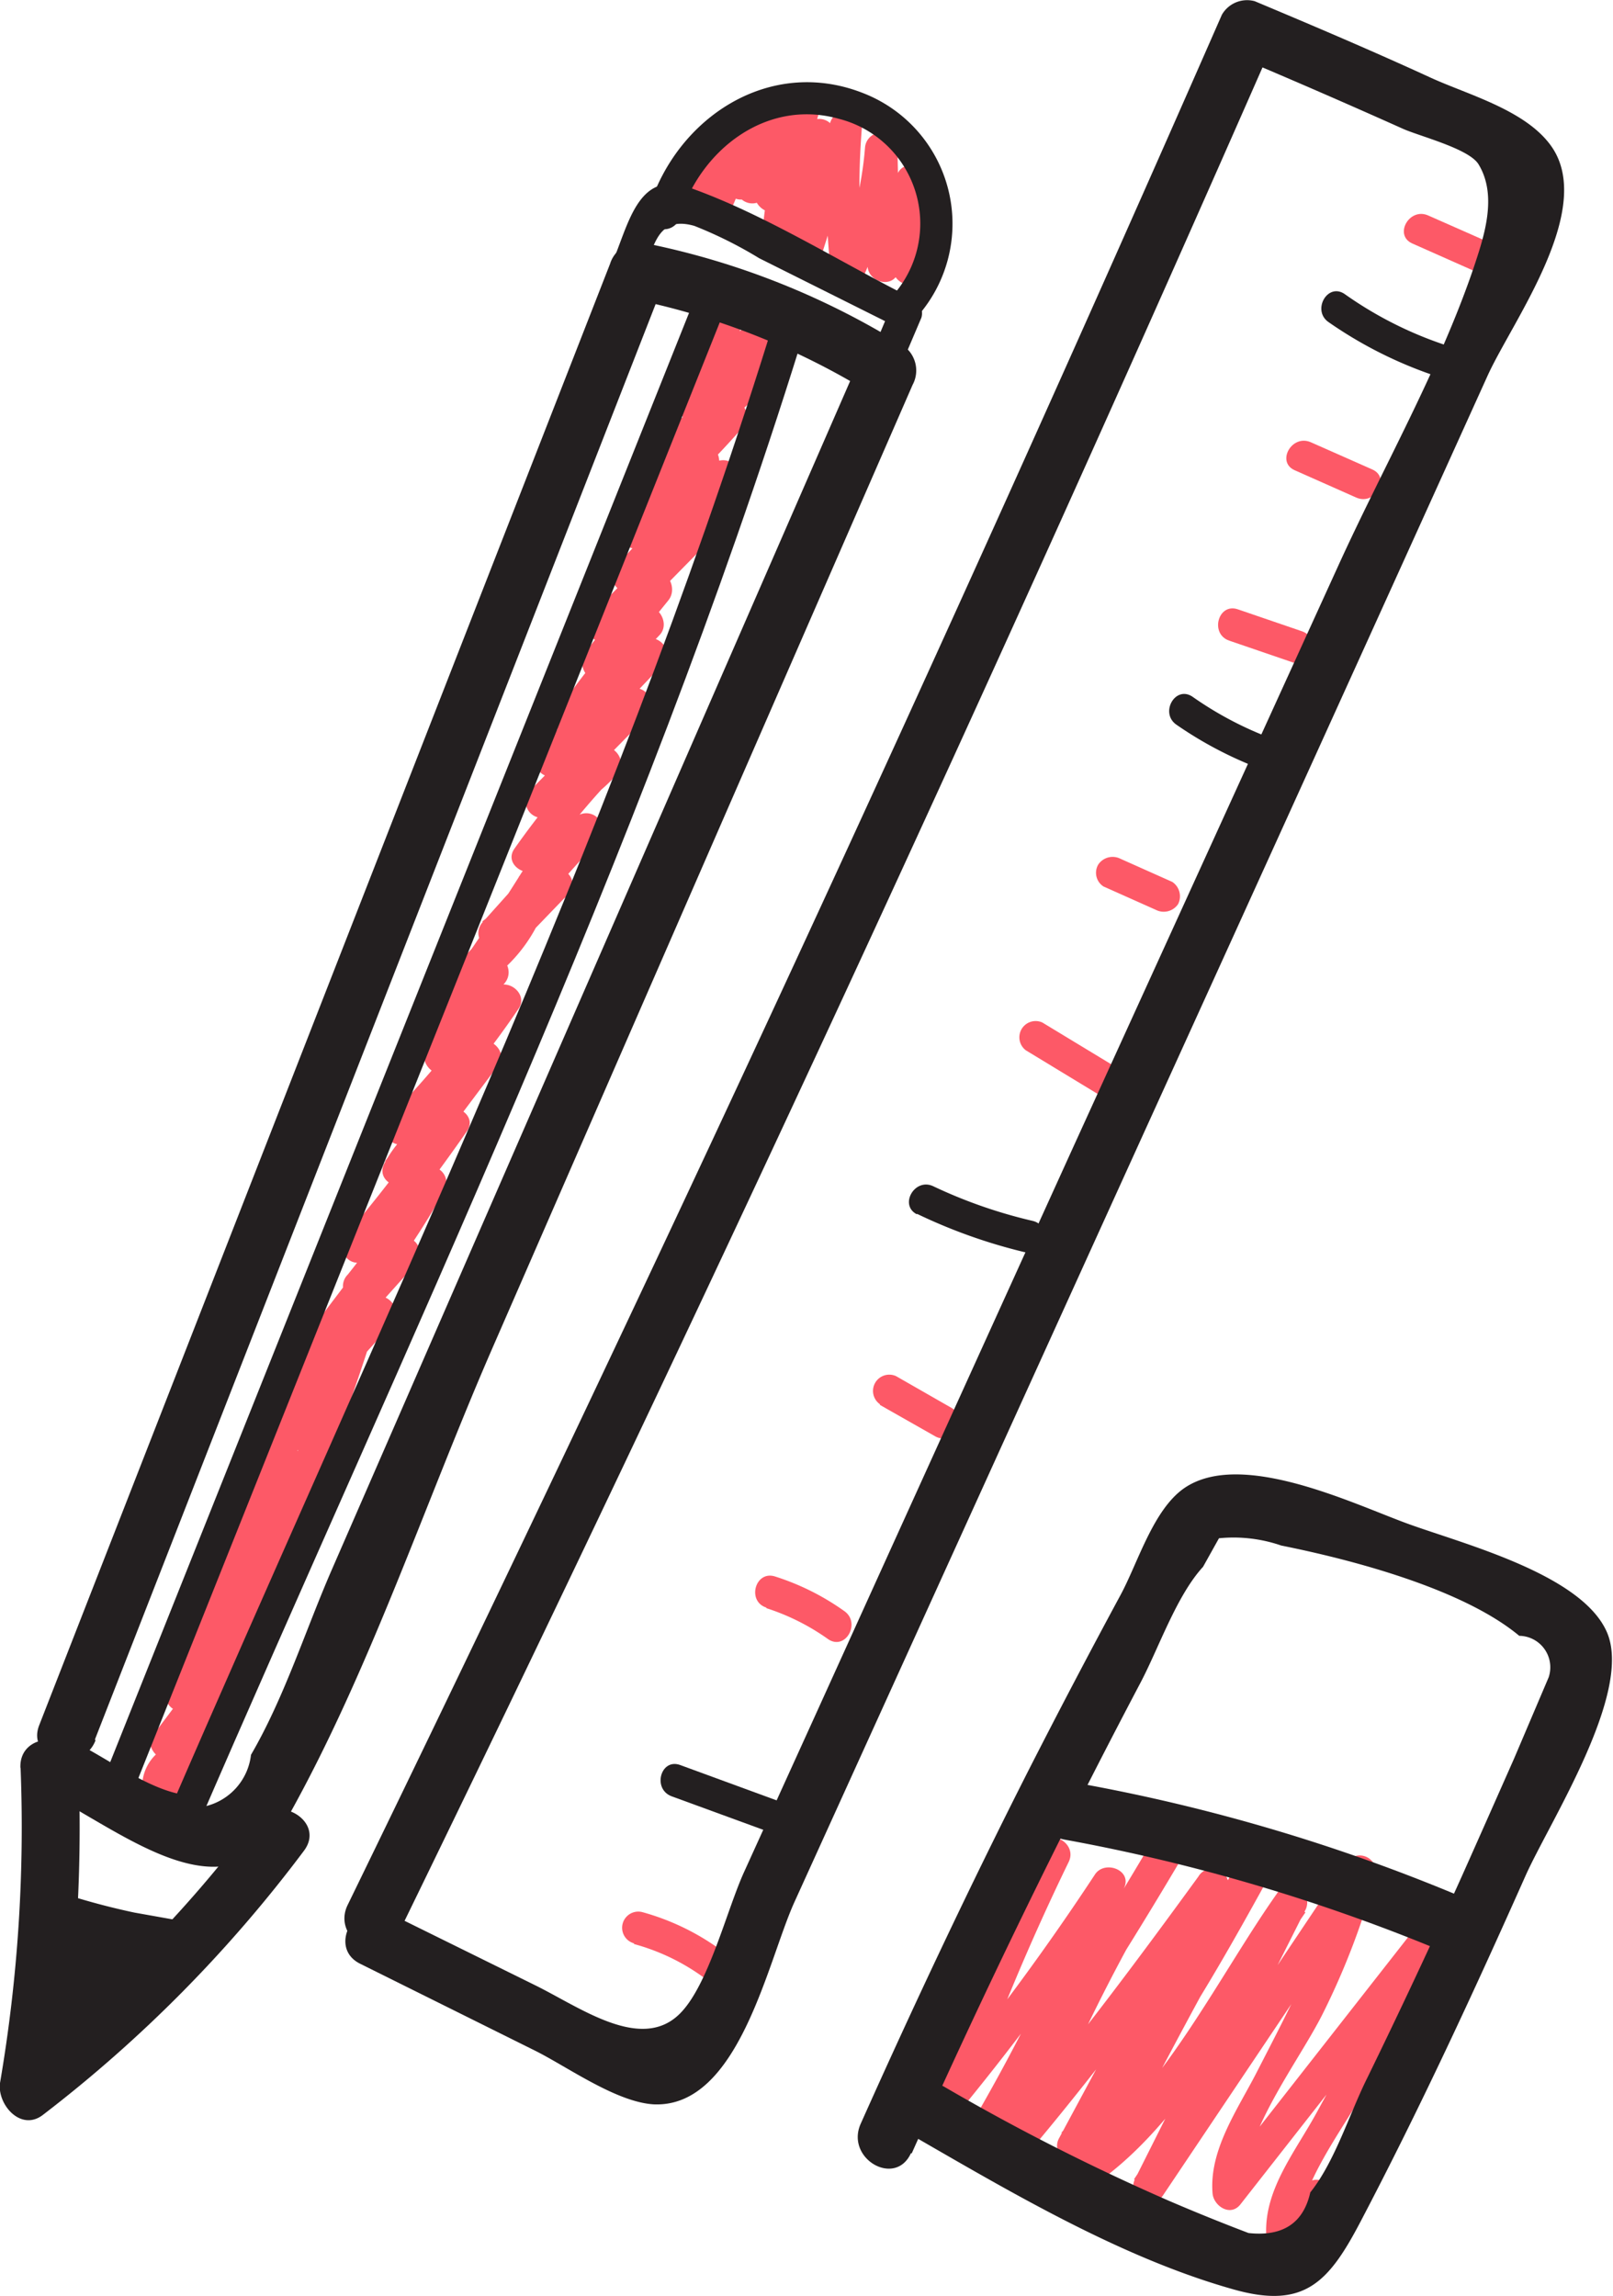 <svg id="Layer_1" data-name="Layer 1" xmlns="http://www.w3.org/2000/svg" viewBox="0 0 93.25 132.75">
  <defs>
    <style>
      .cls-1 {
        fill: #fd5967;
      }

      .cls-2 {
        fill: #231f20;
      }
    </style>
  </defs>
  <title>stationary</title>
  <g>
    <path class="cls-1" d="M413.66,239.92a5.39,5.39,0,0,0-.68,2.44.94.94,0,0,0,1.74.47c.41-.86.81-1.72,1.21-2.59l-1.71-.22.46,2c.17.73,1.39,1,1.71.22A16.2,16.2,0,0,0,417.6,238l-1.83-.25a14.19,14.19,0,0,0,.28,3.56c.2,1,1.49.75,1.8,0a26.52,26.52,0,0,0,1.16-3.46l-1.81-.5-.63,3.68a.94.94,0,0,0,1.71.72,19.56,19.56,0,0,0,1.91-4l-1.81-.5c-.25,1.41-.5,2.82-.76,4.23-.17,1,1.22,1.75,1.71.72a30.07,30.07,0,0,0,2.08-5.62.93.93,0,0,0-1.8-.49,39.41,39.41,0,0,0-1.59,8.26c-.08,1,1.3,1.23,1.74.48a20.75,20.75,0,0,0,2.49-6.34.93.93,0,0,0-1.8-.5,12.57,12.57,0,0,0-.67,6.89c.16,1,1.55.81,1.8,0q1.1-3.44,2.17-6.87l-1.84-.25a44.6,44.6,0,0,0,.12,8.49c.09.81,1.3,1.41,1.74.47a22.6,22.6,0,0,0,2.06-7.78H424l.15,6.86c0,.88,1.32,1.34,1.74.47a20.21,20.21,0,0,0,1.75-5.15l-1.84-.25a31,31,0,0,0-.19,5.1c0,.85,1.32,1.37,1.74.47l1-2.15c.5-1.09-1.11-2-1.62-.95l-1,2.15,1.75.48a31,31,0,0,1,.19-5.1c.13-1-1.63-1.28-1.83-.24a19.09,19.09,0,0,1-1.56,4.7l1.74.47-.15-6.86a.94.94,0,0,0-1.87,0,19.6,19.6,0,0,1-1.81,6.84l1.75.47a44.6,44.6,0,0,1-.12-8.49c.09-1.09-1.53-1.22-1.83-.25q-1.09,3.44-2.17,6.88h1.8a10.81,10.81,0,0,1,.67-5.9l-1.8-.5a19.53,19.53,0,0,1-2.3,5.89l1.74.47a37.36,37.36,0,0,1,1.52-7.77l-1.8-.49a28.35,28.35,0,0,1-1.89,5.17l1.71.72c.25-1.41.5-2.82.76-4.23a.94.94,0,0,0-1.81-.5,16.82,16.82,0,0,1-1.71,3.58l1.71.72.63-3.67c.2-1.17-1.5-1.69-1.81-.5a25.06,25.06,0,0,1-1.15,3.46h1.8a11.69,11.69,0,0,1-.21-3.06c0-1-1.69-1.3-1.84-.25a14.23,14.23,0,0,1-1,3.78l1.71.22-.46-2a.94.94,0,0,0-1.7-.22c-.41.86-.81,1.73-1.21,2.59l1.74.47c.14-.5.29-1,.43-1.5.57-1.06-1-2-1.62-.94Z" transform="translate(-373.99 -230.43)"/>
    <path class="cls-1" d="M414.86,248.84l-.88,3a.94.94,0,0,0,1.47,1.13l3-2.47-1.32-1.33-3.63,4.13c-.67.76.19,2.06,1.14,1.47l4.16-2.63-1.13-1.47-6,5.52c-.9.82.41,2.08,1.32,1.32a11.7,11.7,0,0,1,3.66-2.31l-1.14-1.47a53.42,53.42,0,0,1-4.95,5c-.78.7.25,2.08,1.13,1.47l3.44-2.4L414,256.37a29.41,29.41,0,0,1-3.94,4.18l1.32,1.33a17.5,17.5,0,0,1,4.86-3.16l-1.14-1.46-5.44,5.83a.93.93,0,0,0,1.32,1.32,18.55,18.55,0,0,1,4.07-2.89L414,260.05l-5.81,5.9c-.72.73.23,2.09,1.13,1.47l3.16-2.18-1.13-1.47-3.5,4.32c-.61.75.21,2.16,1.13,1.47l3-2.26-1.13-1.47a46.2,46.2,0,0,0-4.67,5.77c-.64.93.71,1.76,1.47,1.13l4.66-3.84L411,267.56l-5.85,6.16c-.71.74.21,2.06,1.14,1.46l5-3.19-1.13-1.47-5.52,5.61a.94.94,0,0,0,.91,1.56,7.74,7.74,0,0,0,4.09-2.48c.81-.88-.5-2.2-1.33-1.32a51.4,51.4,0,0,0-4.58,5.61c-.59.84.52,1.63,1.28,1.28l3.42-1.59-1.13-1.47-5.38,6a.93.93,0,0,0,1.32,1.32l3.61-2.86-1.32-1.32-5,5.19c-.71.75.21,2.06,1.13,1.47a8.89,8.89,0,0,0,4.19-5.91.94.94,0,0,0-1.71-.72q-2.42,3.87-5.11,7.55c-.62.85.78,1.93,1.47,1.13a6.85,6.85,0,0,1,2.52-2.13l-1.13-1.47a24,24,0,0,0-3.3,5.09c-.43.89.74,2,1.47,1.14a13,13,0,0,1,3.62-3.1l-1.28-1.28a53.84,53.84,0,0,1-5.92,7.2l1.32,1.32a27.09,27.09,0,0,1,4.72-4L401.2,291l-4.95,6.57,1.62.95,2.77-2.4-1.28-1.28c-1.69,2.43-3.47,4.77-5.37,7-.65.78.17,2,1.14,1.47a13.91,13.91,0,0,0,4.58-4.19l-1.62-.94a42.71,42.71,0,0,1-4,5.95.93.93,0,0,0,1.32,1.32l2.54-2-1.32-1.32-5.45,6.07,1.47,1.13c1.35-1.78,2.7-3.57,4.06-5.35l-1.62-.94-4.28,7.14a.94.94,0,0,0,1.47,1.13l4.34-4.46-1.32-1.33c-1.87,2.09-3.74,4.17-5.6,6.26l1.32,1.32a13.57,13.57,0,0,1,2.6-2.59l-1.47-1.13a40,40,0,0,1-5.2,6.88c-.7.74.22,2.1,1.13,1.47l3-2.05-1.28-1.28a20.44,20.44,0,0,1-2.54,3.68.94.94,0,0,0,1.33,1.32l3.33-3.07-1.47-1.14a33.45,33.45,0,0,1-4.58,6l1.32,1.32a9.69,9.69,0,0,1,2.68-2.62l-1.28-1.28a40.66,40.66,0,0,1-4.17,6.08.94.94,0,0,0,1.33,1.32l2.23-2L386.51,323c-.94,1.68-1.89,3.35-2.84,5a.94.94,0,0,0,1.47,1.13l3.17-2.56-1.47-1.14q-2,2.67-4,5.32c-.56.74.54,1.8,1.28,1.28l3-2.12-1.28-1.28a16.65,16.65,0,0,1-3.35,4.43L384,334l.67-1.1-1.56-.91-1,2.11,1.61.95a155,155,0,0,0,11.71-27.16c.34-1.05-1.13-1.56-1.71-.72l-3,4.47c-.68,1,.94,1.93,1.61.94l3-4.46-1.71-.73a152.47,152.47,0,0,1-11.52,26.71.94.94,0,0,0,1.61.95,4.34,4.34,0,0,0,1.22-2.56.94.94,0,0,0-1.56-.91,2.56,2.56,0,0,0-1.15,1.92.94.94,0,0,0,1.56.91,17.84,17.84,0,0,0,3.65-4.81c.4-.77-.47-1.85-1.28-1.28l-3,2.13,1.28,1.27,4-5.31c.69-.91-.72-1.75-1.47-1.14l-3.17,2.57,1.47,1.14q1.41-2.52,2.84-5a.94.94,0,0,0-1.47-1.13l-2.24,2,1.33,1.32a45,45,0,0,0,4.46-6.46c.42-.75-.49-1.86-1.28-1.27a14.55,14.55,0,0,0-3.06,2.91c-.73.91.47,2.21,1.32,1.32a36.14,36.14,0,0,0,4.88-6.39.94.94,0,0,0-1.47-1.13l-3.34,3.07,1.33,1.32a32.65,32.65,0,0,0,2.82-4.06c.46-.77-.48-1.83-1.28-1.28l-2.95,2.06,1.13,1.47a41.47,41.47,0,0,0,5.5-7.27c.58-1-.69-1.74-1.47-1.13a13.57,13.57,0,0,0-2.6,2.59c-.72.92.5,2.24,1.32,1.32l5.6-6.25c.8-.89-.48-2.19-1.32-1.33L391,310.09l1.46,1.13,4.29-7.14c.63-1.06-.91-1.87-1.62-.94l-4.05,5.35c-.64.84.76,1.91,1.47,1.13l5.44-6.07a.93.93,0,0,0-1.32-1.32l-2.54,2,1.32,1.32a46.72,46.72,0,0,0,4.26-6.33.94.94,0,0,0-1.62-.94,9.3,9.3,0,0,1-3.91,3.52l1.14,1.47c2-2.4,3.87-4.86,5.66-7.43.59-.85-.52-1.62-1.28-1.28a6.85,6.85,0,0,0-3.45,3.07c-.64,1.06.91,1.88,1.62.95l4.94-6.58c.57-.75-.53-1.78-1.28-1.28a31.1,31.1,0,0,0-5.09,4.29c-.83.87.48,2.18,1.32,1.32a54.33,54.33,0,0,0,6.21-7.58c.55-.79-.5-1.73-1.28-1.28a14.18,14.18,0,0,0-4,3.39l1.47,1.14a21.44,21.44,0,0,1,3-4.72c.65-.77-.16-2-1.13-1.46a10.85,10.85,0,0,0-2.9,2.42l1.47,1.13c1.79-2.46,3.49-5,5.1-7.55l-1.71-.72a6.18,6.18,0,0,1-3.32,4.79l1.13,1.47,5-5.19c.86-.89-.4-2-1.32-1.32l-3.61,2.86,1.32,1.32,5.38-6a.94.94,0,0,0-1.13-1.47L404,279.16l1.28,1.28a44.21,44.21,0,0,1,4.29-5.23l-1.33-1.32-3.25,2c.3.52.6,1,.91,1.56l5.51-5.61c.73-.74-.22-2.06-1.13-1.47l-5,3.2,1.14,1.47,5.84-6.15c.85-.89-.4-2.08-1.32-1.33l-4.66,3.85,1.47,1.13a43.43,43.43,0,0,1,4.37-5.39c.7-.73-.25-2.12-1.13-1.46L408,268l1.13,1.47,3.5-4.33c.61-.75-.18-2.12-1.13-1.47l-3.16,2.18,1.13,1.47q2.91-2.94,5.81-5.9a.93.93,0,0,0-1.13-1.46,19.72,19.72,0,0,0-4.45,3.18l1.32,1.32,5.45-5.83a.94.94,0,0,0-1.14-1.47,19.92,19.92,0,0,0-5.23,3.44c-.9.81.42,2.11,1.32,1.33a30.63,30.63,0,0,0,3.95-4.18c.58-.76-.18-2.14-1.14-1.47l-3.43,2.39,1.13,1.47a54.77,54.77,0,0,0,5-5,.94.94,0,0,0-1.14-1.46,18.15,18.15,0,0,0-4,2.6l1.32,1.32,6-5.52a.94.94,0,0,0-1.13-1.47l-4.17,2.63,1.14,1.47,3.62-4.12a.94.94,0,0,0-1.32-1.33l-3,2.48,1.47,1.13a9,9,0,0,0,1.06-3.45c.2-1.18-1.6-1.69-1.8-.5Z" transform="translate(-373.99 -230.43)"/>
    <path class="cls-1" d="M455.62,244.5l3.85,1.71c1.09.48,2-1.13.94-1.62l-3.85-1.7c-1.09-.49-2,1.12-.94,1.61Z" transform="translate(-373.99 -230.43)"/>
    <path class="cls-1" d="M448.82,257.61l3.58,1.59c1.09.48,2-1.13.94-1.62L449.77,256c-1.1-.48-2,1.13-.95,1.61Z" transform="translate(-373.99 -230.43)"/>
    <path class="cls-1" d="M445.05,267.47l3.71,1.27c1.14.39,1.63-1.42.5-1.81l-3.71-1.27c-1.14-.39-1.63,1.42-.5,1.81Z" transform="translate(-373.99 -230.43)"/>
    <path class="cls-1" d="M437.82,281.7l3,1.34a1,1,0,0,0,1.28-.34,1,1,0,0,0-.34-1.28l-3-1.34a1,1,0,0,0-1.28.34.94.94,0,0,0,.33,1.28Z" transform="translate(-373.99 -230.43)"/>
    <path class="cls-1" d="M433.3,291.16l4.15,2.52a.94.94,0,0,0,.94-1.62l-4.14-2.51a.94.94,0,0,0-.95,1.61Z" transform="translate(-373.99 -230.43)"/>
    <path class="cls-1" d="M424.86,311.66l3.17,1.8a.94.94,0,0,0,1-1.61L425.8,310a.94.94,0,0,0-.94,1.62Z" transform="translate(-373.99 -230.43)"/>
    <path class="cls-1" d="M418.29,323.41a13,13,0,0,1,3.57,1.79c1,.69,1.92-.93.94-1.62a14.39,14.39,0,0,0-4-2c-1.15-.37-1.65,1.44-.5,1.8Z" transform="translate(-373.99 -230.43)"/>
    <path class="cls-1" d="M410.64,342.83a12.32,12.32,0,0,1,4.12,2c1,.71,1.91-.91.95-1.62a14,14,0,0,0-4.57-2.22.93.93,0,0,0-.5,1.8Z" transform="translate(-373.99 -230.43)"/>
    <path class="cls-1" d="M434.11,337.16a138.79,138.79,0,0,0-5.92,14.08c-.3.86,1,1.63,1.56.91a151.12,151.12,0,0,0,9.11-12.39l-1.71-.72a113.59,113.59,0,0,1-7.48,15,.94.94,0,0,0,1.61.95q6-8.56,11.3-17.59a.94.94,0,0,0-1.62-.94,109.06,109.06,0,0,0-8.69,17.06c-.34.86,1,1.6,1.57.91,3.89-4.65,7.49-9.52,11.05-14.42l-1.61-.94-8.07,15c-.48.89.74,2,1.47,1.13,4.16-4.75,7.29-10.13,10.33-15.64a.94.94,0,0,0-1.62-.95q-4.59,8.1-8.8,16.41c-.37.74.47,1.89,1.28,1.28C442.72,352.63,446,346,449.46,341l-1.62-1-8.25,16.45a.94.94,0,0,0,1.61.95l12.26-18.28-1.71-.72c-1.14,4.23-3.13,8-5.11,11.85-1.1,2.15-2.76,4.49-2.55,7,.06.71,1,1.36,1.59.66l11.88-15.16-1.47-1.14-6,11c-1.24,2.26-3,4.4-2.9,7a1,1,0,0,0,1.6.66l2-2.19c.81-.89-.51-2.22-1.32-1.32l-2,2.19,1.59.66c-.12-2.74,2.74-6.28,4-8.64l4.63-8.45c.48-.89-.79-2-1.47-1.14l-11.88,15.17,1.6.66c-.28-3.28,3.18-7.61,4.57-10.45a43.08,43.08,0,0,0,3-7.89.94.94,0,0,0-1.71-.72q-6.12,9.15-12.25,18.28l1.61.95q4.13-8.24,8.26-16.45a.94.94,0,0,0-1.62-1c-3.2,4.53-6.46,11.22-10.91,14.61l1.28,1.28q4.2-8.31,8.8-16.4l-1.62-.95c-3,5.37-6,10.64-10,15.27l1.47,1.13q4-7.5,8.06-15a.93.93,0,0,0-1.61-.94c-3.47,4.77-7,9.51-10.77,14l1.57.91a105.35,105.35,0,0,1,8.5-16.62l-1.62-.94q-5.26,9-11.29,17.58l1.61.95A116,116,0,0,0,439,339.53c.4-1-1.16-1.56-1.71-.72a144.14,144.14,0,0,1-8.81,12l1.56.91a135.81,135.81,0,0,1,5.73-13.63c.53-1.08-1.09-2-1.61-.95Z" transform="translate(-373.99 -230.43)"/>
    <path class="cls-2" d="M379.48,331q16.5-42.24,33-84.49l-2.07,1.18a42.18,42.18,0,0,1,14,5.53l-.6-2.3-20.4,46.78-10.2,23.4c-1.54,3.52-2.77,7.46-4.71,10.79a3.46,3.46,0,0,1-2.75,3l-1.5-.76c-2-.46-4.21-2.13-6-3s-3.63,1.93-1.7,2.9c4.68,2.36,10.65,7.61,14.1,1.43,4.71-8.42,7.92-18.15,11.77-27l24.33-55.78a1.75,1.75,0,0,0-.61-2.31,44.93,44.93,0,0,0-14.81-5.87,1.75,1.75,0,0,0-2.07,1.18q-16.5,42.24-33,84.49c-.79,2,2.47,2.89,3.25.89Z" transform="translate(-373.99 -230.43)"/>
    <path class="cls-2" d="M375.18,332.65A87.67,87.67,0,0,1,374,350.81c-.22,1.24,1.17,2.9,2.47,1.9a78.52,78.52,0,0,0,15.09-15.27c1.3-1.73-1.62-3.41-2.9-1.69a72.78,72.78,0,0,1-13.89,14.05l2.47,1.9a90.69,90.69,0,0,0,1.29-19.05c-.08-2.16-3.45-2.17-3.36,0Z" transform="translate(-373.99 -230.43)"/>
    <path class="cls-2" d="M397,342.27Q423.37,288.14,447.56,233l-1.9.77q4.74,2,9.4,4.09c.93.43,3.83,1.15,4.4,2.06,1.13,1.84.31,4.23-.28,6-2,5.89-5.28,11.62-7.85,17.28L436,296.83q-7.44,16.38-14.87,32.76L417,338.68c-1,2.2-2.06,6.56-3.72,8.19-2.25,2.22-5.77-.39-8.38-1.67l-8.39-4.14c-1.93-1-3.64,1.95-1.7,2.91l10.06,5c1.85.91,4.72,3,6.91,3.13,4.92.22,6.58-8.26,8.13-11.68l20.25-44.58Q450.1,274,460,252.13c1.45-3.18,6.34-9.74,3.59-13.36-1.51-2-4.74-2.87-6.85-3.83-3.37-1.55-6.78-3-10.21-4.44a1.68,1.68,0,0,0-1.9.78q-24.18,55.14-50.54,109.29c-.95,1.94,1.95,3.65,2.9,1.7Z" transform="translate(-373.99 -230.43)"/>
    <path class="cls-2" d="M426.7,354.93q6.17-13.83,13.24-27.24c1.05-2,2.07-5,3.6-6.67l.92-1.65a8.46,8.46,0,0,1,3.6.42c4.14.83,10.51,2.51,13.76,5.22a1.82,1.82,0,0,1,1.7,2.4q-1,2.35-2,4.7c-1,2.26-2,4.52-3,6.76q-2.65,5.89-5.49,11.71c-1,2-1.87,4.84-3.29,6.61q-.6,2.67-3.57,2.35-2.34-.89-4.64-1.88a125.69,125.69,0,0,1-12.94-6.57,1.68,1.68,0,0,0-1.7,2.9c5.72,3.3,12,7,18.38,8.8,4.1,1.17,5.52-.37,7.37-3.9,3.43-6.54,6.54-13.26,9.54-20,1.37-3.08,6.27-10.64,4.69-14.13-1.5-3.34-8.35-5.08-11.52-6.24s-9.6-4.29-12.88-2.06c-1.81,1.24-2.69,4.32-3.7,6.19q-2.7,5-5.28,10.06c-3.43,6.76-6.66,13.61-9.75,20.53-.87,2,2,3.67,2.91,1.69Z" transform="translate(-373.99 -230.43)"/>
    <path class="cls-2" d="M435.52,336.79a106.54,106.54,0,0,1,22.24,6.62c2,.84,2.86-2.41.89-3.24a105.27,105.27,0,0,0-22.23-6.62c-2.12-.39-3,2.85-.9,3.24Z" transform="translate(-373.99 -230.43)"/>
    <path class="cls-2" d="M411,246.72c.78-1.75.81-3.89,3.13-3.23a24.28,24.28,0,0,1,3.75,1.87l8,4c-.14-.36-.28-.71-.43-1.06l-.84,2c-.47,1.11,1.34,1.59,1.8.49l.85-2a.94.94,0,0,0-.43-1.06c-4.22-2.1-8.54-4.88-13-6.46-3-1.06-3.51,2.23-4.5,4.48-.49,1.09,1.13,2,1.61.94Z" transform="translate(-373.99 -230.43)"/>
    <path class="cls-2" d="M413.29,243c1.2-3.91,5-6.86,9.16-5.71a6.25,6.25,0,0,1,3.07,10.32c-.82.89.5,2.21,1.32,1.32a8.1,8.1,0,0,0-2.91-13.1c-5.43-2.17-10.83,1.39-12.44,6.67a.93.93,0,0,0,1.8.5Z" transform="translate(-373.99 -230.43)"/>
    <path class="cls-2" d="M414,248.08q-17,42.57-34,85.14c-.45,1.11,1.36,1.6,1.8.49q17-42.57,34-85.14c.45-1.12-1.36-1.6-1.8-.49Z" transform="translate(-373.99 -230.43)"/>
    <path class="cls-2" d="M418.42,250c-9.16,29.34-22.63,57.33-34.8,85.51-.47,1.09,1.14,2,1.61.94,12.23-28.32,25.79-56.46,35-86,.36-1.15-1.45-1.64-1.81-.5Z" transform="translate(-373.99 -230.43)"/>
    <path class="cls-2" d="M377,341.67a41,41,0,0,0,7,1.64c1.17.16,1.7-1.59.5-1.81l-6.29-1.12c-.53-.09-1.27.24-1.19.9A12.47,12.47,0,0,1,377,345c-.14.83.89,1.69,1.57.91a8.19,8.19,0,0,0,1.63-2.87l-1.8-.5a11.29,11.29,0,0,1-1,3.47l1.71.73a9.24,9.24,0,0,1,1.76-3.19l-1.57-.91c-.4,1-.8,2-1.21,2.95s1,1.58,1.57.91a28.72,28.72,0,0,1,3.83-3.65l-1.56-.91a9.83,9.83,0,0,1-2,3.09c-.81.88.51,2.21,1.33,1.32a12.7,12.7,0,0,0,2.43-3.91c.39-1-.93-1.41-1.56-.91a28.8,28.8,0,0,0-3.84,3.65l1.57.91c.4-1,.8-2,1.21-2.95s-1-1.6-1.57-.91a11.73,11.73,0,0,0-2.23,4c-.32,1,1.25,1.68,1.71.72a13.19,13.19,0,0,0,1.2-3.92.93.93,0,0,0-1.8-.5,5.8,5.8,0,0,1-1.16,2.05l1.57.91a14.49,14.49,0,0,0,.11-4.21l-1.18.9,6.29,1.13c.17-.61.34-1.21.5-1.81a41.33,41.33,0,0,1-7-1.63c-1.14-.38-1.63,1.43-.49,1.8Z" transform="translate(-373.99 -230.43)"/>
    <path class="cls-2" d="M450.79,249.05a24.39,24.39,0,0,0,6.29,3.15c1.15.38,1.64-1.43.5-1.81a22.13,22.13,0,0,1-5.84-2.95c-1-.7-1.92.93-.95,1.61Z" transform="translate(-373.99 -230.43)"/>
    <path class="cls-2" d="M442,272.33a22.46,22.46,0,0,0,5.91,2.92c1.14.37,1.64-1.44.49-1.81a20.36,20.36,0,0,1-5.46-2.72c-1-.69-1.92.93-.94,1.61Z" transform="translate(-373.99 -230.43)"/>
    <path class="cls-2" d="M427,300.61a31.07,31.07,0,0,0,6.19,2.21c1.17.28,1.67-1.52.5-1.8a28.39,28.39,0,0,1-5.74-2c-1.08-.52-2,1.09-.95,1.62Z" transform="translate(-373.99 -230.43)"/>
    <path class="cls-2" d="M412.82,334.29l7.63,2.79c1.14.42,1.62-1.39.5-1.8l-7.64-2.8c-1.13-.41-1.62,1.39-.49,1.81Z" transform="translate(-373.99 -230.43)"/>
  </g>
</svg>
